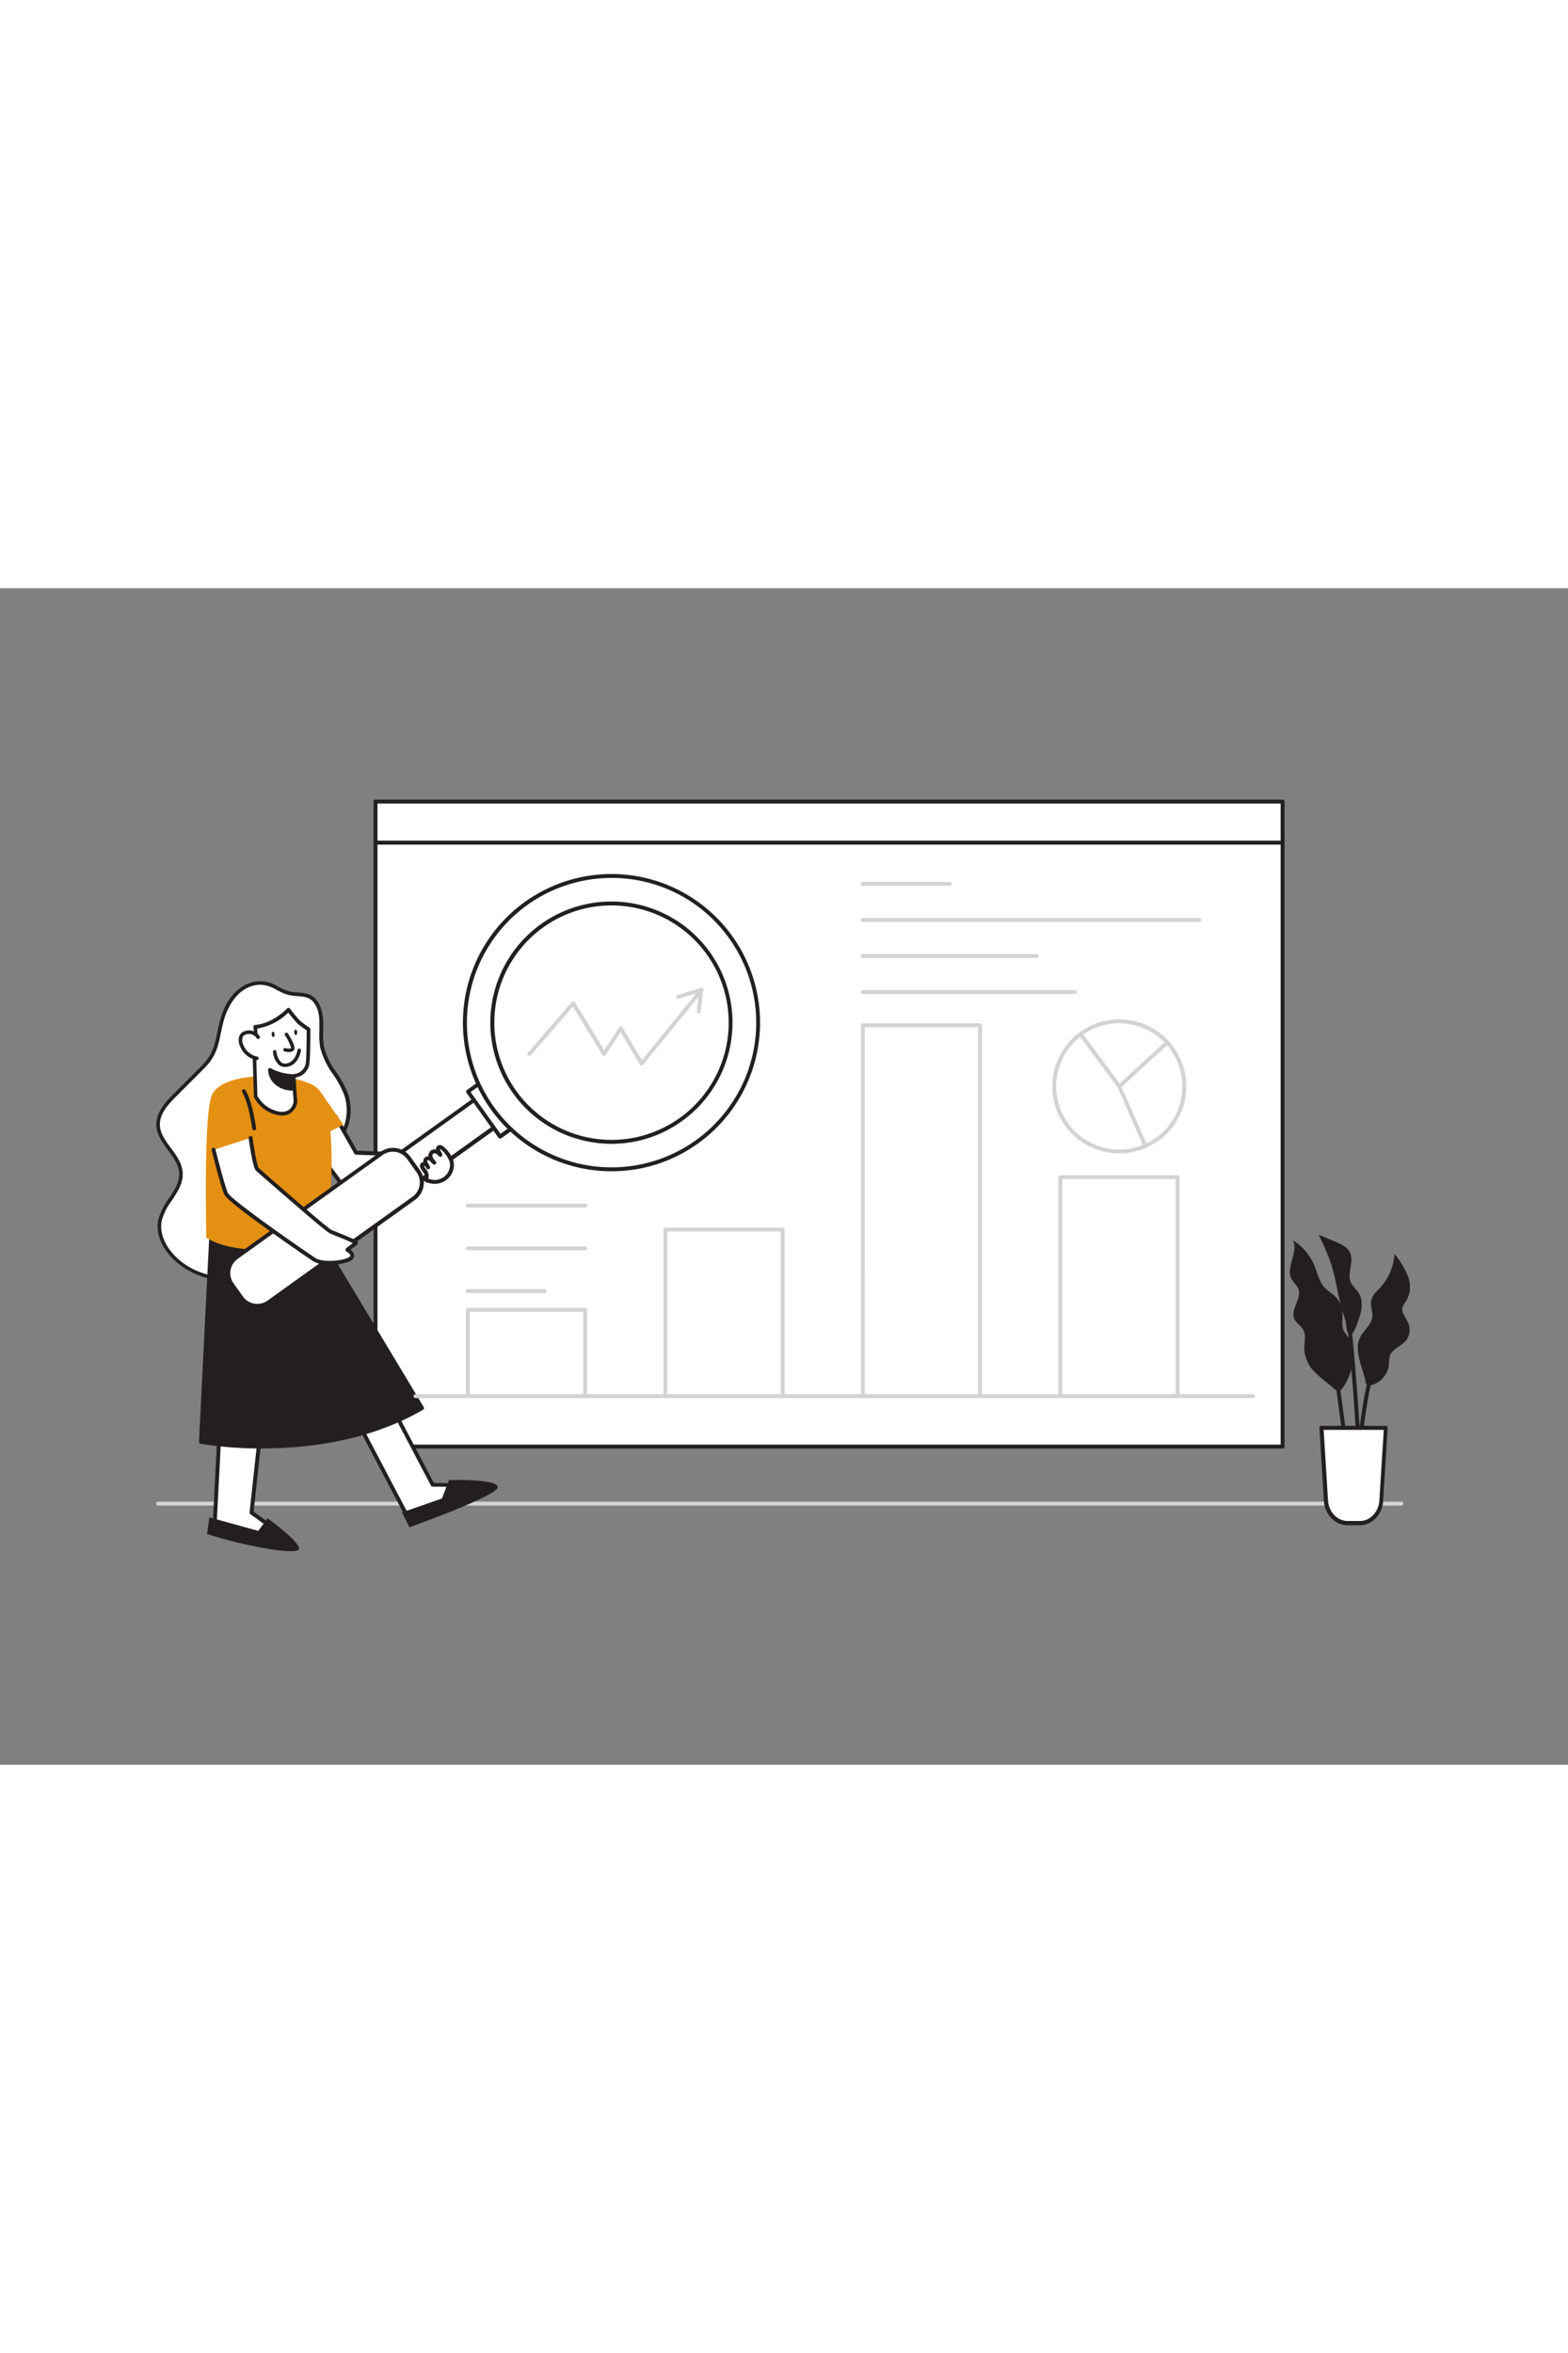 <svg id="_80_market_analysis" data-name="#80_market_analysis" xmlns="http://www.w3.org/2000/svg" viewBox="0 0 400 300" data-imageid="market-analysis-flatline" imageName="Market analysis" class="illustrations_image" style="width: 200px;"><rect x="0" y="0" width="400" height="300" fill="#808080" stroke="none"/><path d="M357.49,233.91H40.35a.5.5,0,0,1-.5-.5.5.5,0,0,1,.5-.5H357.49a.51.51,0,0,1,.5.5A.5.5,0,0,1,357.49,233.91Z" fill="#d1d3d4"/><rect x="95.79" y="64.86" width="231.4" height="154.01" fill="#fff"/><path d="M327.19,219.37H95.79a.5.5,0,0,1-.5-.5v-154a.5.5,0,0,1,.5-.5h231.4a.51.51,0,0,1,.5.5v154A.5.5,0,0,1,327.19,219.37Zm-230.9-1h230.4v-153H96.29Z" fill="#231f20"/><rect x="95.79" y="54.4" width="231.4" height="10.46" fill="#fff"/><path d="M327.19,65.36H95.79a.5.5,0,0,1-.5-.5V54.4a.5.5,0,0,1,.5-.5h231.4a.51.51,0,0,1,.5.5V64.86A.5.5,0,0,1,327.19,65.36Zm-230.9-1h230.4V54.9H96.29Z" fill="#231f20"/><path d="M149.27,206.5H119.35a.5.5,0,0,1-.5-.5V184a.5.5,0,0,1,.5-.5h29.92a.51.51,0,0,1,.5.5v22A.5.5,0,0,1,149.27,206.5Zm-29.42-1h28.92v-21H119.85Z" fill="#d1d3d4"/><path d="M199.65,206.5H169.73a.5.5,0,0,1-.5-.5V163.54a.5.5,0,0,1,.5-.5h29.92a.5.5,0,0,1,.5.5V206A.5.5,0,0,1,199.65,206.5Zm-29.42-1h28.92V164H170.23Z" fill="#d1d3d4"/><path d="M250,206.5H220.11a.5.5,0,0,1-.5-.5V111.43a.5.5,0,0,1,.5-.5H250a.5.5,0,0,1,.5.5V206A.5.5,0,0,1,250,206.5Zm-29.42-1h28.92V111.93H220.61Z" fill="#d1d3d4"/><path d="M300.41,206.5H270.5a.5.5,0,0,1-.5-.5V150.16a.5.5,0,0,1,.5-.5h29.91a.5.5,0,0,1,.5.5V206A.5.5,0,0,1,300.41,206.5Zm-29.41-1h28.91V150.66H271Z" fill="#d1d3d4"/><path d="M53.18,120.48c2.43-3.28,2.31-6.29,3.52-10.57s4.06-8.54,8.74-9.2c3.21-.45,4.87,1.35,7.61,2.38,2.25.85,5.19,0,7,1.85,1.48,1.5,1.9,3.75,1.94,5.86a35.79,35.79,0,0,0,.19,6.3c.88,4.37,4.59,7.64,6.08,11.85a12.5,12.5,0,0,1-.26,9c-2,4.7-6.68,7.83-8.69,12.52-1.16,2.71-1.33,5.72-2,8.6-1.4,6.35-5.78,13.57-12.06,15.84-6.84,2.47-15.17,1.2-20.52-3.88-2.71-2.56-4.72-6.3-3.93-9.94.94-4.32,5.55-7.52,5.32-11.93-.23-4.63-5.75-7.74-5.81-12.38,0-3,2.22-5.44,4.33-7.55l7-7A17,17,0,0,0,53.18,120.48Z" fill="#fff"/><path d="M58.22,176.56a20.09,20.09,0,0,1-13.77-5.23c-3.28-3.1-4.79-7-4.05-10.37a16.26,16.26,0,0,1,2.7-5.39c1.4-2.1,2.72-4.09,2.61-6.41-.11-2.15-1.43-3.95-2.83-5.86s-3-4.05-3-6.54c0-3.12,2.19-5.6,4.47-7.88l7-7a14.47,14.47,0,0,0,1.45-1.66h0c1.65-2.22,2.07-4.27,2.61-6.86.24-1.12.48-2.27.84-3.56,1.51-5.38,4.92-8.94,9.12-9.53A8.54,8.54,0,0,1,71,101.62a20.74,20.74,0,0,0,2.22,1,10.22,10.22,0,0,0,2.69.45c1.59.12,3.24.25,4.48,1.5s2,3.38,2.07,6.17c0,.66,0,1.32,0,2a19.07,19.07,0,0,0,.2,4.23,18.87,18.87,0,0,0,3.17,6.48,26.15,26.15,0,0,1,2.89,5.3,13,13,0,0,1-.27,9.31A25.31,25.31,0,0,1,84,144.51a24.78,24.78,0,0,0-4.26,6.11,24.62,24.62,0,0,0-1.42,5.71c-.15.92-.31,1.88-.52,2.81-1.39,6.33-5.76,13.79-12.35,16.17A21.34,21.34,0,0,1,58.22,176.56Zm8.21-75.46a6,6,0,0,0-.92.07c-5.68.79-7.84,7-8.37,8.87-.36,1.25-.59,2.39-.82,3.49-.54,2.6-1,4.84-2.77,7.22h0A16.36,16.36,0,0,1,52,122.52l-7,7c-2.15,2.15-4.24,4.47-4.21,7.23,0,2.2,1.38,4.05,2.82,6s2.88,3.93,3,6.35c.13,2.63-1.34,4.84-2.76,7a15.63,15.63,0,0,0-2.57,5.08c-.67,3.07.75,6.62,3.79,9.51,5,4.77,13.09,6.29,20,3.78,6.27-2.26,10.43-9.42,11.77-15.51.2-.91.36-1.85.51-2.76a25.55,25.55,0,0,1,1.48-5.92,25.43,25.43,0,0,1,4.41-6.35,24.29,24.29,0,0,0,4.28-6.17,12,12,0,0,0,.25-8.64A24.71,24.71,0,0,0,85,124a20.08,20.08,0,0,1-3.3-6.8,20.73,20.73,0,0,1-.22-4.44c0-.65,0-1.3,0-2,0-2.54-.64-4.35-1.8-5.54-1-1-2.41-1.11-3.91-1.23a10.79,10.79,0,0,1-2.93-.51,19.24,19.24,0,0,1-2.32-1.09A8.52,8.52,0,0,0,66.43,101.1ZM53.18,120.48h0Z" fill="#231f20"/><polygon points="85.56 134.72 90.81 143.96 113.06 144.73 106.14 151.03 87.58 152.54 77.68 139.14 85.56 134.72" fill="#fff"/><path d="M87.58,153a.54.54,0,0,1-.41-.2l-9.9-13.4a.51.51,0,0,1,.16-.73l7.89-4.42a.5.5,0,0,1,.68.19l5.11,9,22,.76a.51.51,0,0,1,.45.33.5.5,0,0,1-.13.54l-6.92,6.3a.58.58,0,0,1-.3.13L87.62,153ZM78.42,139.3,87.81,152l18.12-1.47,5.89-5.36-21-.73a.47.47,0,0,1-.41-.25l-5-8.81Z" fill="#231f20"/><path d="M97.23,203.53l13.15,25.06s13.39.15,13.3,1-19.31,7.92-19.31,7.92L89.16,208.61" fill="#fff"/><path d="M104.37,238a.5.5,0,0,1-.44-.27L88.72,208.85a.51.51,0,0,1,.21-.68.5.5,0,0,1,.68.21l15,28.54c6.24-2.29,15.6-5.88,18.08-7.19a108.77,108.77,0,0,0-12.32-.64.51.51,0,0,1-.43-.27l-13.15-25a.5.5,0,1,1,.88-.47l13,24.79c4.81.06,12.61.28,13.34,1.11a.74.74,0,0,1,.16.47c0,.38-.13,1.19-19.63,8.34A.57.57,0,0,1,104.37,238Zm18.95-8.14h0Z" fill="#231f20"/><path d="M56.84,198.84,54.7,240.21s20.38,4.41,20.46,3.89-11-8.39-11-8.39l3.2-29.4" fill="#fff"/><path d="M75,244.61c-1,0-4.86-.54-20.42-3.91a.5.5,0,0,1-.39-.52l2.14-41.37a.48.48,0,0,1,.52-.47.5.5,0,0,1,.48.52l-2.12,40.95c6.19,1.34,15.4,3.24,18.66,3.72-1.78-1.47-6.06-4.61-10-7.41a.53.53,0,0,1-.2-.47l3.19-29.4a.5.5,0,0,1,1,.11L64.7,235.47c11.07,7.88,11,8.34,11,8.7a.57.57,0,0,1-.22.36A.68.68,0,0,1,75,244.61Z" fill="#231f20"/><path d="M114.53,227.41l-1.78,4.69-10.21,3.56,1.91,3.78s22.46-8,22.52-10.21S114.53,227.41,114.53,227.41Z" fill="#231f20"/><path d="M52.8,241.15l.62-4.23,12.45,3.44,2.42-3.2s9.11,6.61,7.87,8S61.43,244,52.8,241.15Z" fill="#231f20"/><path d="M54,162.63l-2.75,55s31.38,6,56.37-8.63L81,164.74Z" fill="#231f20"/><path d="M66.81,219.34a94.81,94.81,0,0,1-15.64-1.19.51.51,0,0,1-.41-.52l2.76-55a.46.46,0,0,1,.16-.35.52.52,0,0,1,.37-.12l27,2.1a.49.49,0,0,1,.39.24l26.65,44.29a.5.5,0,0,1,.06.38.56.56,0,0,1-.23.31C94.09,217.53,78.24,219.34,66.81,219.34Zm-15-2.1c3.82.63,32.26,4.74,55.16-8.39L80.69,165.21l-26.2-2Z" fill="#231f20"/><path d="M81.12,127.64c-4.22-4.23-24.55-5-27.14,1.78-2.09,5.52-1.35,36.2-1.35,36.2,9.95,6.15,30.87,1.21,30.87,1.21l.93-15S85.68,132.21,81.12,127.64Z" fill="#e49012" class="target-color"/><path d="M74.89,124.37l.5,6.61s-.42,3.74-4.52,2.89a8.29,8.29,0,0,1-5.66-4.37L64.87,118a20.47,20.47,0,0,0,.24-6.19c4.88-.41,8.47-4.36,8.47-4.36s1.85,2.4,2.64,3.15a31.16,31.16,0,0,0,2.51,1.87s0,7-.24,8.62A3.77,3.77,0,0,1,74.89,124.37Z" fill="#fff"/><path d="M72,134.46a6.2,6.2,0,0,1-1.24-.14,8.72,8.72,0,0,1-6-4.63.35.35,0,0,1,0-.17C64.41,118,64.41,118,64.41,118a3.76,3.76,0,0,1,.08-.61,18.52,18.52,0,0,0,.16-5.54.44.44,0,0,1,.11-.33.47.47,0,0,1,.31-.16c4.64-.4,8.14-4.18,8.17-4.22a.41.41,0,0,1,.36-.15.43.43,0,0,1,.34.18s1.84,2.38,2.59,3.1c.58.54,2.43,1.81,2.45,1.82a.44.44,0,0,1,.2.38c0,.28,0,7-.24,8.68a4.12,4.12,0,0,1-3.56,3.6l.46,6.17a4.19,4.19,0,0,1-1.57,2.82A3.69,3.69,0,0,1,72,134.46Zm-6.36-5.07a7.93,7.93,0,0,0,5.31,4,3.44,3.44,0,0,0,2.76-.39,3.34,3.34,0,0,0,1.2-2.11l-.5-6.52a.46.46,0,0,1,.12-.34.41.41,0,0,1,.33-.15A3.3,3.3,0,0,0,78,121.06c.2-1.44.23-7.08.24-8.32A28.18,28.18,0,0,1,75.9,111c-.6-.58-1.79-2.06-2.36-2.79a14.89,14.89,0,0,1-7.94,4.08,19,19,0,0,1-.21,5.34c0,.18-.06.36-.06.42S65.63,128.28,65.66,129.39Z" fill="#231f20"/><path d="M75.08,127.62a6.41,6.41,0,0,1-4.53-1.36,4.61,4.61,0,0,1-1.71-3.49,12.88,12.88,0,0,0,6,1.6Z" fill="#231f20"/><path d="M74.56,128.09a6.53,6.53,0,0,1-4.3-1.51,5,5,0,0,1-1.86-3.84.43.43,0,0,1,.23-.36.42.42,0,0,1,.42,0,12.67,12.67,0,0,0,5.82,1.54.45.45,0,0,1,.46.42l.19,3.25a.45.45,0,0,1-.39.46S74.89,128.09,74.56,128.09Zm-5.2-4.56a4.62,4.62,0,0,0,1.49,2.4,5.7,5.7,0,0,0,3.72,1.27h0l-.14-2.38A12.79,12.79,0,0,1,69.36,123.53Z" fill="#231f20"/><path d="M73.09,113.77s2,3.24,1.51,3.78-1.93.13-1.93.13" fill="#fff"/><path d="M73.69,118.27a4.69,4.69,0,0,1-1.14-.16.45.45,0,0,1,.25-.86c.48.14,1.27.22,1.49,0A12.1,12.1,0,0,0,72.71,114a.45.45,0,0,1,.14-.61.44.44,0,0,1,.61.14c1.48,2.35,2,3.81,1.46,4.33A1.68,1.68,0,0,1,73.69,118.27Z" fill="#231f20"/><ellipse cx="75.44" cy="113.22" rx="0.37" ry="0.69" transform="translate(-6.58 4.68) rotate(-3.4)" fill="#231f20"/><ellipse cx="69.68" cy="113.77" rx="0.37" ry="0.69" transform="translate(-7.84 5.19) rotate(-4.04)" fill="#231f20"/><path d="M65.86,114.48a2.71,2.71,0,0,0-3.14-1.15c-1.53.41-1.63,1.82-1.12,3.14a5.26,5.26,0,0,0,3.92,3.39" fill="#fff"/><path d="M65.52,120.31h-.06a5.7,5.7,0,0,1-4.28-3.68,3.21,3.21,0,0,1-.06-2.61,2.23,2.23,0,0,1,1.48-1.13,3.16,3.16,0,0,1,3.67,1.4.46.46,0,0,1-.22.61.47.47,0,0,1-.61-.22,2.26,2.26,0,0,0-2.6-.91,1.32,1.32,0,0,0-.91.66,2.38,2.38,0,0,0,.1,1.87,4.76,4.76,0,0,0,3.56,3.11.45.45,0,0,1,.39.51A.46.46,0,0,1,65.52,120.31Z" fill="#231f20"/><path d="M106.4,124.82h8.73a0,0,0,0,1,0,0v32.6a4.11,4.11,0,0,1-4.11,4.11h-.51a4.11,4.11,0,0,1-4.11-4.11v-32.6a0,0,0,0,1,0,0Z" transform="translate(162.64 -30.25) rotate(54.38)" fill="#fff"/><path d="M99.34,156.29a4.59,4.59,0,0,1-3.75-1.93l-.3-.41a4.62,4.62,0,0,1,1.06-6.43l26.51-19a.49.49,0,0,1,.69.12l5.09,7.09a.54.54,0,0,1,.08.37.5.5,0,0,1-.2.33l-26.5,19A4.53,4.53,0,0,1,99.34,156.29ZM123,129.63l-26.09,18.7a3.63,3.63,0,0,0-.84,5l.3.41h0a3.61,3.61,0,0,0,5,.83l26.09-18.69Z" fill="#231f20"/><rect x="129.37" y="108.85" width="14.09" height="31.89" transform="translate(158.42 -58.78) rotate(54.38)" fill="#fff"/><path d="M127.56,140.31h-.08a.5.5,0,0,1-.33-.2L119,128.65a.51.51,0,0,1,.11-.7L145,109.38a.51.51,0,0,1,.7.11L153.89,121a.49.49,0,0,1,.08.37.5.5,0,0,1-.2.33l-25.92,18.57A.5.5,0,0,1,127.56,140.31Zm-7.51-11.84,7.62,10.64,25.11-18-7.62-10.64Z" fill="#231f20"/><rect x="75.91" y="135.38" width="14.09" height="55.45" rx="4.97" transform="translate(167.23 0.67) rotate(54.38)" fill="#fff"/><path d="M65.68,183.5a5.47,5.47,0,0,1-4.46-2.28h0l-2.41-3.37a5.48,5.48,0,0,1,1.26-7.64l37-26.49a5.47,5.47,0,0,1,7.63,1.26l2.42,3.37a5.47,5.47,0,0,1-1.27,7.63l-37,26.5A5.46,5.46,0,0,1,65.68,183.5ZM62,180.64a4.49,4.49,0,0,0,6.25,1l37-26.5a4.47,4.47,0,0,0,1-6.24l-2.41-3.37a4.47,4.47,0,0,0-6.24-1l-37,26.5a4.47,4.47,0,0,0-1,6.24Z" fill="#231f20"/><circle cx="156" cy="110.77" r="37.41" fill="#fff"/><path d="M156.05,148.67a37.9,37.9,0,1,1,22-7.08h0A37.74,37.74,0,0,1,156.05,148.67Zm-.1-74.8A36.9,36.9,0,1,0,186,89.27,36.74,36.74,0,0,0,156,73.87Zm21.84,67.31Z" fill="#231f20"/><circle cx="156" cy="110.77" r="30.39" fill="#fff"/><path d="M156.06,141.67a31.52,31.52,0,0,1-5.1-.42,30.89,30.89,0,1,1,23-5.37h0A30.69,30.69,0,0,1,156.06,141.67Zm-.13-60.79a29.89,29.89,0,1,0,17.47,54.19h0a29.89,29.89,0,0,0-12.53-53.79A30.57,30.57,0,0,0,155.93,80.88Z" fill="#231f20"/><path d="M163.65,121.71h0a.49.49,0,0,1-.39-.24l-4.94-8.26-3.81,5.8a.55.55,0,0,1-.43.23.47.47,0,0,1-.41-.24l-7.5-12.35L135.4,119.07a.49.49,0,0,1-.7.05.51.51,0,0,1,0-.71l11.17-12.93a.5.5,0,0,1,.42-.18.52.52,0,0,1,.38.24l7.45,12.26,3.81-5.8a.52.52,0,0,1,.43-.23.5.5,0,0,1,.42.24l5,8.33,14.79-18.23a.5.5,0,0,1,.7-.08.51.51,0,0,1,.08.71L164,121.53A.5.5,0,0,1,163.65,121.71Z" fill="#d1d3d4"/><path d="M178.25,108.42h-.06a.51.51,0,0,1-.44-.56l.55-4.74-5.13,1.53a.5.5,0,0,1-.62-.33.51.51,0,0,1,.33-.63l5.87-1.75a.51.51,0,0,1,.46.1.5.5,0,0,1,.18.44l-.65,5.5A.5.5,0,0,1,178.25,108.42Z" fill="#d1d3d4"/><path d="M63.9,140.14s1,7.42,1.71,8S83,163.42,84.41,164.05s6.83,2.65,6.37,3-2.2,1.66-2.2,1.66,2.28,1.21.81,2.26-7.11,1.68-9.22.27-21.62-14.77-22.53-16.87-3.16-11.16-3.16-11.16" fill="#fff"/><path d="M84.11,172.52a8.15,8.15,0,0,1-4.21-.9c-.22-.15-21.67-14.67-22.72-17.09-.91-2.12-3.09-10.86-3.19-11.23a.51.51,0,0,1,.37-.61.49.49,0,0,1,.6.36c0,.09,2.26,9,3.14,11.08.76,1.77,18,13.75,22.35,16.65,1.85,1.24,7.29.73,8.65-.25.2-.14.29-.27.28-.39,0-.32-.61-.8-1-1a.52.52,0,0,1-.27-.4.48.48,0,0,1,.2-.43c0-.05,1-.81,1.71-1.31-.89-.47-2.9-1.28-4.09-1.76-.71-.29-1.33-.54-1.69-.7-.89-.39-6.3-5-17.55-14.8l-1.37-1.2c-.71-.6-1.49-5.46-1.89-8.3a.49.49,0,0,1,.43-.56.5.5,0,0,1,.56.42c.48,3.42,1.2,7.23,1.57,7.7L67.32,149c10.72,9.37,16.53,14.3,17.29,14.64l1.67.68c4.5,1.82,5,2.12,5,2.63a.6.6,0,0,1-.24.51c-.28.19-1.08.8-1.63,1.22a2.15,2.15,0,0,1,.94,1.43,1.44,1.44,0,0,1-.69,1.27C88.73,172,86.37,172.52,84.11,172.52Zm6.29-5.3h0Z" fill="#231f20"/><path d="M113.69,150.37a4.27,4.27,0,0,0,1.54-4.14A7.65,7.65,0,0,0,113.1,143c-.32-.34-.85-.7-1.2-.39a.78.78,0,0,0,0,1,2.7,2.7,0,0,1,.46.93,2.35,2.35,0,0,0-1-.79,1.21,1.21,0,0,0-1.18.12,1.26,1.26,0,0,0-.3,1.42,3.64,3.64,0,0,0,.88,1.25c-.32-.25-.56-.61-.88-.87a.81.81,0,0,0-1.28,1c.17.37.45.68.6,1a1.79,1.79,0,0,0-.71-.8.61.61,0,0,0-.87.34.85.85,0,0,0,.18.58c.59,1,1.53,1.78.8,3-.1.17,1.76.55,1.91.56a4.54,4.54,0,0,0,2.88-.78Z" fill="#fff"/><path d="M110.84,151.88h-.35s-2-.27-2.31-.8a.56.56,0,0,1,0-.52c.4-.68.16-1.09-.39-1.88-.14-.21-.29-.42-.42-.64a1.38,1.38,0,0,1-.23-.92.93.93,0,0,1,.51-.68,1.18,1.18,0,0,1,.36-.12,1.28,1.28,0,0,1,.41-1.2,1.21,1.21,0,0,1,.88-.26,1.71,1.71,0,0,1,.57-1.43,1.65,1.65,0,0,1,1.34-.29,1.08,1.08,0,0,1,.35-.92c.5-.43,1.24-.26,1.89.43a7.94,7.94,0,0,1,2.25,3.47,4.76,4.76,0,0,1-1.7,4.65h0a2.43,2.43,0,0,1-.32.24A5,5,0,0,1,110.84,151.88Zm-1.56-1.3a11.8,11.8,0,0,0,1.29.29,4,4,0,0,0,2.55-.69l.26-.19a3.81,3.81,0,0,0,1.36-3.64,7.11,7.11,0,0,0-2-3,1.27,1.27,0,0,0-.53-.36.77.77,0,0,0,.1.34l.14.22a2,2,0,0,1,.38.89.5.5,0,0,1-.89.37,1.83,1.83,0,0,0-.75-.63.67.67,0,0,0-.68,0,.8.8,0,0,0-.14.86,3.3,3.3,0,0,0,.78,1.08.5.5,0,0,1-.67.74,4.89,4.89,0,0,1-.52-.5,3.23,3.23,0,0,0-.37-.37c-.2-.16-.44-.2-.52-.13s-.08.32,0,.52a3.7,3.7,0,0,0,.25.43,4.83,4.83,0,0,1,.35.64.5.5,0,0,1-.9.44,1.39,1.39,0,0,0-.48-.6.24.24,0,0,0-.19,0,1.33,1.33,0,0,1,.14.2,6.46,6.46,0,0,0,.38.58A2.71,2.71,0,0,1,109.28,150.58Zm4.41-.2h0Z" fill="#231f20"/><path d="M81.65,128.28l5.93,8.5-7.18,3.68S79.78,131.33,81.65,128.28Z" fill="#e49012" class="target-color"/><path d="M64.86,138.23a.47.47,0,0,1-.45-.3,6.86,6.86,0,0,1-.21-1c-.3-1.8-1-6-2.4-8.39a.5.5,0,1,1,.86-.5c1.48,2.53,2.22,6.87,2.53,8.72.07.42.12.72.15.82a.51.51,0,0,1-.48.66Z" fill="#231f20"/><path d="M72.74,122.08a2.53,2.53,0,0,1-1.62-.56,5.3,5.3,0,0,1-1.48-3.29.44.44,0,0,1,.41-.47.43.43,0,0,1,.47.4,4.41,4.41,0,0,0,1.16,2.67,1.7,1.7,0,0,0,1.36.35c2.36-.32,2.85-3.39,2.86-3.42a.44.44,0,1,1,.87.13c0,.16-.59,3.76-3.61,4.16Z" fill="#231f20"/><path d="M319.63,206.5H106a.5.5,0,0,1-.5-.5.5.5,0,0,1,.5-.5H319.63a.5.5,0,0,1,.5.5A.5.5,0,0,1,319.63,206.5Z" fill="#d1d3d4"/><path d="M149.27,157.93H119.35a.5.5,0,0,1-.5-.5.5.5,0,0,1,.5-.5h29.92a.5.5,0,0,1,.5.5A.51.51,0,0,1,149.27,157.93Z" fill="#d1d3d4"/><path d="M149.27,168.83H119.35a.5.5,0,0,1-.5-.5.5.5,0,0,1,.5-.5h29.92a.5.5,0,0,1,.5.5A.51.51,0,0,1,149.27,168.83Z" fill="#d1d3d4"/><path d="M138.91,179.72H119.35a.5.5,0,0,1-.5-.5.5.5,0,0,1,.5-.5h19.56a.5.5,0,0,1,.5.5A.5.5,0,0,1,138.91,179.72Z" fill="#d1d3d4"/><path d="M242.29,75.89H220.11a.5.5,0,0,1,0-1h22.18a.5.5,0,0,1,0,1Z" fill="#d1d3d4"/><path d="M306,85.08H220.11a.5.5,0,0,1-.5-.5.51.51,0,0,1,.5-.5H306a.5.5,0,0,1,.5.5A.5.5,0,0,1,306,85.08Z" fill="#d1d3d4"/><path d="M264.46,94.28H220.11a.5.5,0,0,1,0-1h44.35a.5.5,0,0,1,0,1Z" fill="#d1d3d4"/><path d="M274.21,103.48h-54.1a.51.51,0,0,1-.5-.5.5.5,0,0,1,.5-.5h54.1a.5.5,0,0,1,.5.5A.5.5,0,0,1,274.21,103.48Z" fill="#d1d3d4"/><path d="M285.55,144.11A17.09,17.09,0,1,1,302.63,127,17.11,17.11,0,0,1,285.55,144.11Zm0-33.17A16.09,16.09,0,1,0,301.63,127,16.11,16.11,0,0,0,285.55,110.94Z" fill="#d1d3d4"/><path d="M292.2,142.71a.49.49,0,0,1-.46-.3l-6.65-15.19a.48.48,0,0,1,.12-.56l12.21-11.21a.5.5,0,1,1,.68.73l-12,11L292.66,142a.5.5,0,0,1-.26.66A.51.51,0,0,1,292.2,142.71Z" fill="#d1d3d4"/><path d="M285.55,127.52a.48.48,0,0,1-.41-.2L275.25,114a.5.5,0,0,1,.8-.6l9.9,13.31a.5.5,0,0,1-.11.7A.52.52,0,0,1,285.55,127.52Z" fill="#d1d3d4"/><path d="M345.3,195.51a7,7,0,0,0-.8-3.75,27.66,27.66,0,0,1-1.68-2.38c-.72-1.52-.21-3.31-.38-5a6.21,6.21,0,0,0-1.76-3.72c-.87-.88-2-1.49-2.83-2.41-1.38-1.51-1.77-3.64-2.55-5.53a13.84,13.84,0,0,0-5.48-6.45c1.5,3-1.91,6.83-.36,9.81.49.95,1.42,1.64,1.78,2.64.86,2.42-2,5-1.1,7.44.46,1.19,1.75,1.89,2.34,3,.81,1.53.17,3.39.24,5.12a9.39,9.39,0,0,0,3.27,6.17c1.07,1,2.27,1.92,3.43,2.85,1.38,1.11,2,2.28,3.19.49A15.35,15.35,0,0,0,345.3,195.51Z" fill="#231f20"/><path d="M346.85,196.88c-.45-1.85-.77-3.85,0-5.59.85-2,3-3.37,3.22-5.5.17-1.39-.54-2.81-.27-4.18s1.41-2.32,2.34-3.34a14,14,0,0,0,3.6-8.53,21.31,21.31,0,0,1,3.43,5.68,7.26,7.26,0,0,1-.5,6.4,6,6,0,0,0-.87,1.42c-.42,1.36.75,2.63,1.35,3.92a4.49,4.49,0,0,1-.43,4.62c-1.22,1.52-3.57,2.11-4.17,4a9.72,9.72,0,0,0-.21,2.1,6.17,6.17,0,0,1-4.44,5.3c-1.44.34-1.41-.23-1.67-1.44C347.86,200.08,347.24,198.5,346.85,196.88Z" fill="#231f20"/><path d="M342.25,183.6c-1-3.54-1.43-7.25-2.51-10.77a58.84,58.84,0,0,0-3.36-8l4.4,1.85c1.41.6,2.94,1.3,3.6,2.68,1.16,2.4-.92,5.47.3,7.84a20.14,20.14,0,0,0,1.74,2.19c1.29,1.82,1.1,4.32.38,6.43-.3.91-1.63,5.62-2.82,4.31-.48-.52-.52-2.47-.72-3.19C343,185.79,342.57,184.71,342.25,183.6Z" fill="#231f20"/><path d="M344.54,230.72c-.88-5.79-3.62-26.22-3.65-26.43l1-.13c0,.21,2.77,20.62,3.65,26.41Z" fill="#231f20"/><path d="M345.81,236.18h-1c.05-6.89,2.94-33.24,4.6-35.06l.74.67C349,203.12,345.87,227.87,345.81,236.18Z" fill="#231f20"/><path d="M347.3,234.87l-1-.05c.66-14.82-2.49-46-2.52-46.28l1-.1C344.81,188.75,348,220,347.3,234.87Z" fill="#231f20"/><path d="M337.12,214.1h16.37l-1.14,18.59a5.77,5.77,0,0,1-5.46,5.71h-3.16a5.77,5.77,0,0,1-5.46-5.71Z" fill="#fff"/><path d="M346.89,238.92h-3.16c-3.14,0-5.76-2.72-6-6.2l-1.14-18.59a.49.49,0,0,1,.14-.38.5.5,0,0,1,.37-.17h16.37a.5.5,0,0,1,.38.17.49.49,0,0,1,.14.38l-1.15,18.59C352.65,236.2,350,238.92,346.89,238.92Zm-9.22-24.31,1.11,18c.18,2.93,2.36,5.23,5,5.23h3.16c2.59,0,4.76-2.3,4.94-5.23l1.12-18Z" fill="#231f20"/></svg>